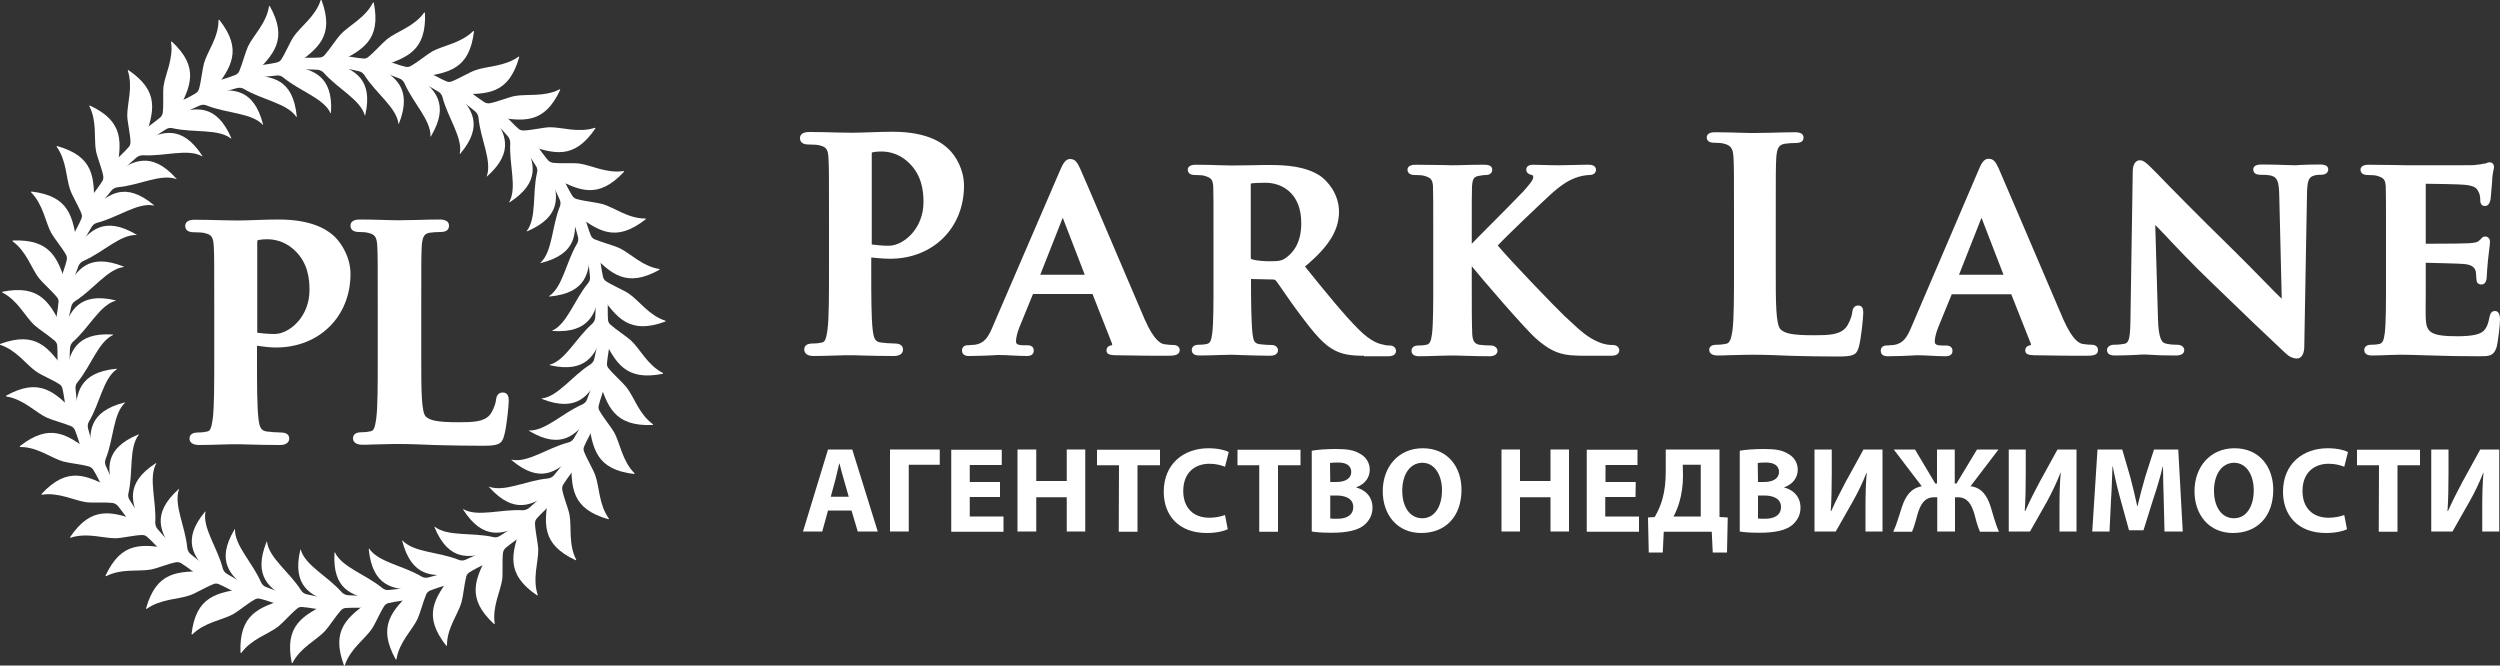 <?xml version="1.0" encoding="utf-8"?>
<!-- Generator: Adobe Illustrator 22.0.1, SVG Export Plug-In . SVG Version: 6.00 Build 0)  -->
<svg version="1.1"
	 id="svg2" xmlns:cc="http://creativecommons.org/ns#" xmlns:dc="http://purl.org/dc/elements/1.1/" xmlns:rdf="http://www.w3.org/1999/02/22-rdf-syntax-ns#" xmlns:svg="http://www.w3.org/2000/svg"
	 xmlns="http://www.w3.org/2000/svg" xmlns:xlink="http://www.w3.org/1999/xlink" x="0px" y="0px" viewBox="0 0 1000 266.2"
	 style="enable-background:new 0 0 1000 266.2;" xml:space="preserve">
<rect x="0" y="0" width="1000" height="266.2" fill="#333333" stroke="none"/>
<style type="text/css">
	.st0{fill:#FFFFFF;}
</style>
<g>
	<g>
		<path class="st0" d="M331.2,204.2l-2.3,8.4h-7.7l10-32.8h9.7l10.2,32.8h-8l-2.5-8.4H331.2z M339.5,198.7l-2-7
			c-0.6-1.9-1.2-4.4-1.7-6.3h-0.1c-0.5,1.9-1,4.4-1.5,6.3l-1.9,7H339.5z"/>
		<path class="st0" d="M375.9,179.8v6.1h-12.4v26.7h-7.5v-32.8H375.9z"/>
		<path class="st0" d="M400,198.8h-12.1v7.8h13.5v6.1h-20.9v-32.8h20.2v6.1h-12.8v6.8H400L400,198.8L400,198.8z"/>
		<path class="st0" d="M414.5,179.8v12.6h12.2v-12.6h7.4v32.8h-7.4v-13.7h-12.2v13.7H407v-32.8H414.5z"/>
		<path class="st0" d="M447.6,186.1h-8.8v-6.2H464v6.2h-9v26.6h-7.5L447.6,186.1L447.6,186.1z"/>
		<path class="st0" d="M491.1,211.7c-1.4,0.7-4.4,1.5-8.4,1.5c-11.3,0-17.2-7.1-17.2-16.5c0-11.2,8-17.4,17.9-17.4
			c3.8,0,6.8,0.8,8.1,1.5l-1.5,5.9c-1.5-0.6-3.6-1.2-6.2-1.2c-5.9,0-10.5,3.6-10.5,10.9c0,6.6,3.9,10.7,10.5,10.7
			c2.2,0,4.7-0.5,6.2-1.1L491.1,211.7z"/>
		<path class="st0" d="M503.7,186.1H495v-6.2h25.2v6.2h-9v26.6h-7.5L503.7,186.1L503.7,186.1z"/>
		<path class="st0" d="M524.7,180.3c1.9-0.4,5.9-0.7,9.6-0.7c4.5,0,7.3,0.4,9.7,1.9c2.3,1.2,3.9,3.5,3.9,6.4s-1.7,5.7-5.4,7v0.1
			c3.8,1,6.5,3.8,6.5,8.1c0,3-1.4,5.3-3.4,7c-2.4,1.9-6.4,3-12.9,3c-3.7,0-6.4-0.2-8-0.5L524.7,180.3L524.7,180.3z M532.1,192.8h2.4
			c3.9,0,6-1.6,6-4c0-2.5-1.9-3.8-5.3-3.8c-1.6,0-2.5,0.1-3.2,0.2L532.1,192.8L532.1,192.8z M532.1,207.4c0.7,0.1,1.6,0.1,2.9,0.1
			c3.4,0,6.3-1.3,6.3-4.7c0-3.3-3-4.6-6.7-4.6h-2.5V207.4z"/>
		<path class="st0" d="M584.6,195.9c0,10.8-6.5,17.3-16.1,17.3c-9.7,0-15.4-7.4-15.4-16.7c0-9.8,6.3-17.2,16-17.2
			C579.1,179.3,584.6,186.8,584.6,195.9z M560.9,196.3c0,6.4,3,11,8,11c5,0,7.9-4.8,7.9-11.2c0-5.9-2.8-11-7.9-11
			C563.8,185.2,560.9,190,560.9,196.3z"/>
		<path class="st0" d="M608,179.8v12.6h12.2v-12.6h7.4v32.8h-7.4v-13.7H608v13.7h-7.4v-32.8H608z"/>
		<path class="st0" d="M654.2,198.8h-12.1v7.8h13.5v6.1h-20.9v-32.8H655v6.1h-12.8v6.8h12.1L654.2,198.8L654.2,198.8z"/>
		<path class="st0" d="M687.8,179.8v27l3.3,0.2l-0.3,14h-5.7l-0.4-8.3h-19.2l-0.4,8.3h-5.6l-0.3-14l2.7-0.2c1.3-2.3,2.4-4.7,3.1-7.3
			c0.9-3.3,1.3-6.9,1.3-10.9v-8.8H687.8z M673.2,190.2c0,3.8-0.5,7.5-1.5,10.8c-0.6,2-1.4,4-2.3,5.6h10.9v-20.7h-7.2L673.2,190.2
			L673.2,190.2z"/>
		<path class="st0" d="M695.9,180.3c1.9-0.4,5.9-0.7,9.6-0.7c4.5,0,7.3,0.4,9.7,1.9c2.3,1.2,3.9,3.5,3.9,6.4s-1.7,5.7-5.4,7v0.1
			c3.8,1,6.5,3.8,6.5,8.1c0,3-1.4,5.3-3.4,7c-2.4,1.9-6.4,3-12.9,3c-3.7,0-6.4-0.2-8-0.5L695.9,180.3L695.9,180.3z M703.2,192.8h2.4
			c3.9,0,6-1.6,6-4c0-2.5-1.9-3.8-5.3-3.8c-1.6,0-2.5,0.1-3.2,0.2L703.2,192.8L703.2,192.8z M703.2,207.4c0.7,0.1,1.6,0.1,2.9,0.1
			c3.4,0,6.3-1.3,6.3-4.7c0-3.3-3-4.6-6.7-4.6h-2.5V207.4z"/>
		<path class="st0" d="M732.7,179.8v9.7c0,5.3-0.1,10.5-0.4,14.9h0.2c1.7-3.8,3.9-8.2,5.8-11.7l7.1-12.9h7.6v32.8h-6.8v-9.7
			c0-5.1,0.1-9.5,0.5-13.8h-0.1c-1.5,3.9-3.6,8.2-5.6,11.7l-6.7,11.8h-8.5v-32.8H732.7z"/>
		<path class="st0" d="M766,179.8l8.1,13.6h0.7v-13.6h7.1v13.6h0.7l8.2-13.6h8.6l-11.2,14.7c4.4,0.5,6.6,3.7,8,8
			c1.1,3.4,1.9,7,3.4,10.2H792c-1-2.2-1.7-4.9-2.3-7.3c-1.1-3.5-2.6-6.5-6.6-6.5H782v13.7h-7.1v-13.7h-1.2c-4,0-5.5,3-6.6,6.5
			c-0.7,2.3-1.3,5.1-2.3,7.3h-7.5c1.5-3.2,2.4-6.8,3.5-10c1.4-4.2,3.5-7.4,7.9-8.2l-11.2-14.7L766,179.8L766,179.8z"/>
		<path class="st0" d="M810.3,179.8v9.7c0,5.3-0.1,10.5-0.4,14.9h0.2c1.7-3.8,3.9-8.2,5.8-11.7l7.1-12.9h7.6v32.8h-6.8v-9.7
			c0-5.1,0.1-9.5,0.5-13.8h-0.1c-1.5,3.9-3.6,8.2-5.5,11.7l-6.7,11.8h-8.5v-32.8H810.3z"/>
		<path class="st0" d="M865.5,200.1c-0.1-3.9-0.3-8.7-0.3-13.5h-0.1c-1,4.2-2.4,8.9-3.7,12.7l-4,12.8h-5.8l-3.5-12.7
			c-1.1-3.9-2.2-8.6-3-12.9H845c-0.2,4.4-0.3,9.5-0.6,13.6l-0.6,12.5h-6.9l2.1-32.8h9.9l3.2,11c1,3.8,2,7.9,2.8,11.7h0.1
			c0.9-3.8,2-8.1,3.1-11.8l3.5-10.9h9.7l1.8,32.8h-7.3L865.5,200.1z"/>
		<path class="st0" d="M909.3,195.9c0,10.8-6.5,17.3-16.1,17.3c-9.7,0-15.4-7.4-15.4-16.7c0-9.8,6.3-17.2,16-17.2
			C903.8,179.3,909.3,186.8,909.3,195.9z M885.6,196.3c0,6.4,3,11,8,11c5,0,7.9-4.8,7.9-11.2c0-5.9-2.8-11-7.9-11
			C888.5,185.2,885.6,190,885.6,196.3z"/>
		<path class="st0" d="M938.8,211.7c-1.4,0.7-4.4,1.5-8.4,1.5c-11.3,0-17.2-7.1-17.2-16.5c0-11.2,8-17.4,17.9-17.4
			c3.9,0,6.8,0.8,8.1,1.5l-1.5,5.9c-1.5-0.6-3.6-1.2-6.2-1.2c-5.9,0-10.5,3.6-10.5,10.9c0,6.6,3.9,10.7,10.5,10.7
			c2.2,0,4.7-0.5,6.2-1.1L938.8,211.7z"/>
		<path class="st0" d="M951.6,186.1h-8.8v-6.2H968v6.2h-9v26.6h-7.5L951.6,186.1L951.6,186.1z"/>
		<path class="st0" d="M979.4,179.8v9.7c0,5.3-0.1,10.5-0.4,14.9h0.2c1.7-3.8,3.9-8.2,5.8-11.7l7.1-12.9h7.6v32.8h-6.8v-9.7
			c0-5.1,0.1-9.5,0.5-13.8h-0.1c-1.5,3.9-3.6,8.2-5.6,11.7l-6.7,11.8h-8.5v-32.8H979.4z"/>
	</g>
	<g>
		<path class="st0" d="M110.4,139c17.3,0,29.8-12.4,29.8-29.4c0-6.5-3.4-12-6.2-14.8c-1.8-1.7-7.4-7-22.5-7c-2.7,0-5.9,0.1-8.9,0.2
			c-2.8,0.1-5.6,0.2-7.9,0.2c-1.4,0-3.4-0.1-5.8-0.1c-3.3-0.1-7.3-0.2-10.8-0.2c-1.1,0-4,0-4,2.5c0,1.1,0.6,2.5,3.4,2.5
			c1.7,0,3.5,0.1,4.2,0.3c2.9,0.6,3.6,1.6,3.8,5.2c0.2,3.6,0.2,6.8,0.2,24.4v20.3c0,10.5,0,19.6-0.6,24.4c-0.5,3.6-1,4.9-2.2,5.1
			c-0.8,0.2-2.1,0.4-3.8,0.4c-3,0-3.3,1.7-3.3,2.4c0,0.8,0.4,2.6,3.8,2.6c2.6,0,6.1-0.1,9.2-0.2c2.3-0.1,4.2-0.1,5.4-0.1
			c1.1,0,2.9,0,5.1,0.1c3.6,0.1,8.1,0.2,12.8,0.2c2.7,0,3.6-1.4,3.6-2.6c0-0.6-0.2-2.4-3.3-2.4c-1.7,0-4.1-0.2-5.7-0.4
			c-2.1-0.3-2.9-1.4-3.3-5c-0.6-4.9-0.6-14-0.6-24.5v-4.8C105,138.6,107.8,139,110.4,139z M103,96.1c0.5-0.1,1.6-0.4,3.9-0.4
			c2.3,0,6.6,0.5,10.6,4.1c5.7,5.1,6.3,11.7,6.3,16.2c0,10.9-8.2,17.6-14,17.6c-2.6,0-5.2-0.3-6.9-0.5V96.9
			C103,96.3,103,96.1,103,96.1z"/>
		<path class="st0" d="M193.1,178.3c-6.3,0-11.2-0.1-15.5-0.2l-4-0.1c-5.1-0.2-9.2-0.4-14-0.4l0,0c-1.3,0-3.8,0-6.5,0.1
			c-1.4,0-2.9,0.1-4.3,0.1c-1.3,0.1-2.6,0.1-3.8,0.1c-3.4,0-3.8-1.8-3.8-2.6c0-0.7,0.3-2.4,3.3-2.4c1.7,0,3-0.2,3.8-0.4
			c1.2-0.2,1.7-1.5,2.2-5.1c0.6-4.7,0.6-13.8,0.6-24.4v-20.3c0-17.6,0-20.7-0.2-24.4c-0.2-3.6-1-4.6-3.8-5.2
			c-0.8-0.2-2.1-0.3-3.5-0.3c-2.8,0-3.4-1.4-3.4-2.5c0-2.5,2.9-2.5,4-2.5c3.1,0,6.8,0.1,10,0.2c2.4,0.1,4.5,0.1,5.8,0.1
			c1.2,0,3.5-0.1,6.1-0.1c3.3-0.1,7.1-0.2,9.6-0.2c1,0,3.9,0,3.9,2.5c0,1.7-1.2,2.5-3.5,2.5c-1.2,0-2.9,0.1-4.3,0.3
			c-1.9,0.4-2.8,1.2-3.1,5.2c-0.2,3.7-0.2,6.8-0.2,24.4V143c0,12.8,0,22.1,1.9,23.7c1.6,1.4,4.2,2.2,13,2.2c6.1,0,10-0.2,12.4-2.8
			c1.1-1.2,2.4-4.2,2.6-6.1c0.2-2,1.1-3,2.7-3c2.4,0,2.4,2.4,2.4,3.4c0,1.4-0.8,10.2-1.8,13.7C200.8,177.8,199.1,178.3,193.1,178.3z
			"/>
	</g>
	<g>
		<path class="st0" d="M991.8,142.5c-7.6,0-13.7-0.1-18.7-0.3l-3.7-0.1c-3.2-0.1-5.8-0.2-8-0.2c-0.5,0-1.1,0-1.8,0
			c-1.1,0-2.5,0.1-3.9,0.1c-2.4,0.1-4.9,0.2-7,0.2c-2.8,0-3-1.6-3-2.2c0-1.1,0.8-2.1,2.7-2.1c1.4,0,2.5-0.1,3.3-0.3
			c1.3-0.3,1.8-1.3,2.2-4.3c0.5-4.1,0.5-11.8,0.5-20.8V95.3c0-14.9,0-17.6-0.1-20.7c-0.2-2.8-0.8-3.5-3.6-4.3
			c-0.6-0.2-2.2-0.3-3.7-0.3c-2.1,0-2.8-1.1-2.8-2.1c0-2,2.6-2,3.4-2c3.1,0,6.5,0.1,9.4,0.1c2.1,0,4,0.1,5.2,0.1h4.9
			c4.4,0,10.6,0,15.5,0c5.3,0,6.9,0,7.3-0.1c1.4-0.1,2.6-0.3,3.5-0.5l0.7-0.1c0.2,0,0.4-0.1,0.5-0.2c0.4-0.1,0.8-0.3,1.2-0.3
			c0.8,0,1.8,0.5,1.8,2c0,0.3-0.1,0.6-0.2,1.1c-0.2,0.9-0.5,2.3-0.6,5.3c0,0.4-0.1,1.2-0.2,2.1c-0.1,1.7-0.3,3.7-0.4,4.5
			c-0.2,0.7-0.6,2.5-2.2,2.5c-0.9,0-1.9-0.4-1.9-2.4c0-0.7-0.1-2.2-0.6-3.1c-0.7-1.4-1.2-2.6-5.8-3c-1.6-0.2-12.5-0.4-15.4-0.4v24
			c9.6,0,15.9-0.1,17.3-0.2c2.4-0.2,3.5-0.4,4.1-1.1c0.4-0.3,0.6-0.5,0.7-0.7c0.5-0.5,0.9-0.9,1.7-0.9c1.1,0,1.9,0.9,1.9,2.1
			c0,0.5-0.1,1.3-0.4,3.9l-0.4,3.4c-0.2,1.9-0.5,5.9-0.5,6.5c0,3-1.5,3.3-2.1,3.3c-1.2,0-2-0.7-2-1.9c0-0.3-0.1-0.7-0.1-1.1
			c0-0.7-0.1-1.5-0.2-2.3c-0.4-1.2-1.1-2.6-4.7-2.9c-1.7-0.2-12-0.4-15.3-0.5v7.8c0,1,0,2.4,0,4c0,3.8-0.1,8.5,0,10.5
			c0.2,5.5,2,7.1,12.6,7.1c1.6,0,6.4,0,9.1-1.2c2.1-1,3.1-2.7,3.8-6.5c0.2-0.8,0.5-2.4,2.2-2.4c0.5,0,0.9,0.2,1.2,0.5
			c0.5,0.5,0.8,1.4,0.8,2.9c0,2.3-0.8,9.1-1.4,11.2C997.4,142.5,995.6,142.5,991.8,142.5z"/>
		<path class="st0" d="M918.8,143.4c-1.7,0-3.3-0.8-4.9-2.4c-6-5.6-18.5-17.5-29.6-28.3c-7.1-6.8-14.1-14.2-18.7-19.1
			c-1.4-1.5-2.6-2.7-3.5-3.6l1.1,37.7c0.2,7.8,1.6,9.2,2.7,9.6c1.3,0.4,2.9,0.6,5,0.6c1.9,0,2.8,1.1,2.8,2.1c0,1.4-1.1,2.2-3.4,2.2
			c-4.3,0-7.9-0.1-10.3-0.3c-1.3-0.1-2.2-0.1-2.8-0.1c-0.3,0-0.9,0-1.7,0.1c-2.1,0.1-5.6,0.3-9.3,0.3c-1,0-3.4,0-3.4-2.2
			c0-1.2,1.2-2.1,2.7-2.1c1.7,0,3.3-0.2,4.4-0.4c1.8-0.5,2.2-2.4,2.3-10.8l0.9-58.2c0-2.6,1.1-4.4,2.8-4.4c1.6,0,3,1.4,4.8,3.2
			l2.1,2.1c4.6,4.8,17.1,17.5,29.4,29.5c3.8,3.7,9.5,9.5,14.2,14.3c2.5,2.6,4.8,4.9,6.3,6.3l-1-41.4c-0.1-6.2-1.2-7.1-2.8-7.7
			c-1.3-0.5-3.7-0.5-4.9-0.5c-2.5,0-2.7-1.6-2.7-2.1c0-2,2.5-2,3.6-2c3.2,0,6.5,0.1,9.1,0.2c1.6,0,3,0.1,3.9,0.1c0.4,0,1,0,1.9-0.1
			c1.8-0.1,4.7-0.2,8.1-0.2c1,0,3.4,0,3.4,2c0,1.1-0.9,2.1-2.8,2.1c-1,0-1.7,0-2.8,0.3c-1.9,0.6-2.8,1.4-2.9,7.1l-1.1,61.9
			C921.5,142.3,920.1,143.4,918.8,143.4z"/>
		<path class="st0" d="M833.7,142.3c-3.6,0-11,0-19.5-0.2h-0.6c-1.7-0.1-3.5-0.2-3.5-1.9c0-1.2,0.8-2,2.2-2.1c0,0,0.2-0.2,0-0.7
			l-7.8-19.7h-23.8l-5.4,13.2c-1,2.4-1.4,4.7-1.4,5.6c0,0.8,0,1.7,3,1.7h1.5c2.2,0,2.6,1.3,2.6,2.1s-0.3,2.2-2.7,2.2
			c-1.7,0-3.8-0.1-5.8-0.2c-2-0.1-3.9-0.2-5.5-0.2c-0.3,0-1,0-2,0.1c-2.3,0.1-6.1,0.3-9.8,0.3c-0.7,0-2.9,0-2.9-2.2
			c0-1.3,0.9-2.1,2.2-2.1c0.4,0,0.9,0,1.4-0.1c0.5,0,1.1-0.1,1.6-0.1c3.7-0.6,5.3-2.8,7.4-8l26.5-61.9c1-2.4,2-4.6,4-4.6
			c2.2,0,2.9,1.5,4,3.7c1.1,2.5,5.2,12.1,10,23.3c5.8,13.6,12.4,29.1,15.9,37.2c4,9,6.7,9.7,7.9,9.9c1.4,0.2,2.5,0.3,3.5,0.3
			c1.8,0,2.5,1.1,2.5,2.1C839.2,142.3,836.9,142.3,833.7,142.3z M801.4,109.9l-8.8-22.8l-9,22.8H801.4z"/>
		<path class="st0" d="M735.2,142.6c-6.4,0-11.3-0.1-15.7-0.2l-3.8-0.1c-4.9-0.2-9.1-0.4-14.1-0.4l0,0c-1.3,0-3.8,0-6.5,0.1
			c-1.4,0-2.8,0.1-4.2,0.1c-1.3,0.1-2.6,0.1-3.8,0.1c-2.9,0-3.4-1.4-3.4-2.3c0-0.8,0.4-2,2.9-2c1.7,0,3.1-0.2,3.9-0.4
			c1.5-0.3,2-2.1,2.5-5.4c0.6-4.8,0.6-13.9,0.6-24.4V87.4c0-17.6,0-20.7-0.2-24.4c-0.2-3.8-1.1-4.9-4.1-5.6
			c-0.8-0.2-2.1-0.3-3.6-0.3c-2.5,0-3-1.2-3-2.1c0-2.1,2.5-2.1,3.6-2.1c3.1,0,6.8,0.1,10,0.2c2.4,0.1,4.5,0.1,5.9,0.1
			c1.2,0,3.5-0.1,6.1-0.1c3.3-0.1,7.1-0.2,9.6-0.2c1.1,0,2.3,0.1,3,0.8c0.4,0.4,0.5,0.8,0.5,1.4c0,1.4-1.1,2.1-3.2,2.1
			c-1.2,0-3,0.1-4.3,0.3c-2.1,0.4-3.1,1.3-3.4,5.6c-0.2,3.7-0.2,6.8-0.2,24.4v20.3c0,13.4,0,22.2,2,24c1.6,1.5,4.3,2.3,13.2,2.3
			c6.2,0,10.2-0.2,12.7-2.9c1.2-1.3,2.5-4.3,2.7-6.3c0.2-1.8,1-2.7,2.4-2.7c2,0,2,2,2,3.1c0,1.4-0.8,10.1-1.8,13.6
			C742.6,142,741.3,142.6,735.2,142.6z"/>
		<path class="st0" d="M635.5,142.3c-3.1,0-4.9,0-7.2-0.2c-5.7-0.5-9.3-2.7-13.8-6.6c-4.4-3.8-22.1-24.4-25.8-29v6.3
			c0,9,0,16.7,0.2,21c0.2,3,1.3,3.8,2.8,4.1c1.3,0.2,3.6,0.3,4.8,0.3c1.3,0,2.5,1,2.5,2.1c0,1-0.8,2.2-3.1,2.2
			c-3.4,0-7.4-0.1-10.6-0.2c-2.1-0.1-3.9-0.1-4.9-0.1c-1,0-2.7,0.1-4.7,0.1c-2.7,0.1-5.8,0.2-8.1,0.2c-2.8,0-3-1.6-3-2.2
			c0-1.1,0.8-2.1,2.7-2.1c1.4,0,2.5-0.1,3.3-0.3c1.3-0.3,1.8-1.3,2.2-4.3c0.5-4.1,0.5-11.8,0.5-20.8V95.3c0-14.9,0-17.6-0.1-20.7
			c-0.2-2.8-0.8-3.5-3.6-4.3c-0.6-0.2-2.2-0.3-3.8-0.3c-2.1,0-2.8-1.1-2.8-2.1c0-2,2.6-2,3.4-2c3.2,0,6.8,0.1,9.6,0.1
			c1.9,0,3.6,0.1,4.6,0.1c1.1,0,3.2,0,5.5-0.1c2.7-0.1,5.7-0.1,7.5-0.1c0.9,0,3.3,0,3.3,2c0,1.1-0.8,2.1-2.5,2.1
			c-0.9,0-1.4,0.1-2.6,0.3c-2.1,0.3-2.8,1-3,4.3c-0.1,3.1-0.1,5.8-0.1,20.7v2.2c1.9-2,4.9-5,8-8.1c5-5,10.1-10.2,11.8-12l0.7-0.7
			c2.2-2.5,4.1-4.6,4.1-5.8c0-0.8-0.3-0.8-0.6-0.9c-0.7-0.2-2.2-0.6-2.2-2.1c0-0.8,0.4-2,2.7-2c1,0,2.8,0.1,4.7,0.1
			c2.1,0.1,4.3,0.1,5.8,0.1c1.6,0,3.7-0.1,5.9-0.1c2.2-0.1,4.4-0.1,6-0.1c2.5,0,2.8,1.4,2.8,2c0,1-0.7,2.1-2.6,2.1
			c-1.3,0-3.7,0.4-5.5,1.1c-3.3,1.2-6.4,3.3-10.4,7c-3.5,3.2-16.8,15.8-20.8,20.1c4.7,5.7,23.1,24.8,26.8,28.3
			c0.8,0.7,1.6,1.5,2.4,2.2c3.5,3.3,6.9,6.4,11.1,8.1c2.8,1.2,4.7,1.2,5.8,1.2c1.4,0,2.5,0.9,2.5,2.1c0,2.2-2.6,2.2-3.5,2.2H635.5z"
			/>
		<path class="st0" d="M545.6,142.3c-5.6,0-8.6-0.6-11.6-2.1c-4.4-2.2-8.1-6.5-14.2-14.7c-2.3-3-4.6-6.4-6.5-9.1
			c-1.4-2-2.5-3.7-3.1-4.3c-0.2-0.2-0.5-0.3-1-0.3l-8.8-0.2v1.1c0,7.3,0.1,16.2,0.6,20.8c0.4,3,0.8,3.9,3,4.2
			c1.4,0.2,3.5,0.3,4.8,0.3c1.5,0,2.4,1.1,2.4,2.1c0,0.5-0.2,2.2-3.2,2.2c-3.9,0-9-0.2-12.3-0.3c-1.7-0.1-3-0.1-3.5-0.1
			c-0.8,0-2.3,0.1-4.2,0.1c-2.7,0.1-5.9,0.2-8.3,0.2c-2.8,0-3-1.6-3-2.2c0-1,0.7-2.1,2.7-2.1c1.4,0,2.5-0.1,3.3-0.3
			c1.2-0.3,1.8-1,2.2-4.3c0.5-4.1,0.5-11.8,0.5-20.8V95.3c0-14.9,0-17.6-0.1-20.7c-0.2-2.8-0.8-3.5-3.6-4.3
			c-0.6-0.2-2.2-0.3-3.8-0.3c-2.1,0-2.8-1.1-2.8-2.1c0-2,2.6-2,3.4-2c3.3,0,7,0.1,9.8,0.2c1.8,0,3.2,0.1,4,0.1
			c1.8,0,5.1-0.1,8.3-0.1c3-0.1,6-0.1,7.5-0.1c6.2,0,14.1,0.5,19.9,4.3c2.8,1.9,7.6,7.1,7.6,14.4c0,7.4-4.1,14-13.6,21.9l0.7,0.9
			c8.4,10.4,15,18.5,20.8,24.3c5.1,5.1,8.4,5.8,10,6.1l0.3,0.1c0.9,0.2,1.4,0.2,2.2,0.2c1.5,0,2.4,1.1,2.4,2.1c0,1.4-1,2.2-3.1,2.2
			h-9.7V142.3z M506.2,73.1c-2.6,0-4.9,0.1-5.8,0.3c0,0-0.1,0.1-0.1,0.3v29.2c0,0.5,0.1,0.6,0.1,0.6s0,0.1,0.3,0.2
			c2.3,0.7,5.5,0.8,7.2,0.8c4,0,5-0.3,6.5-1.4c2.8-2,6.1-5.9,6.1-13.7C520.6,77.4,512.9,73.1,506.2,73.1z"/>
		<path class="st0" d="M466.2,142.3c-3.6,0-11,0-19.5-0.2h-0.6c-1.7-0.1-3.5-0.2-3.5-1.9c0-1.2,0.8-2,2.2-2.1c0.1-0.3,0.1-0.5,0-0.7
			l-7.8-19.8h-23.8l-5.4,13.2c-1,2.4-1.4,4.7-1.4,5.6c0,0.8,0,1.7,3,1.7h1.5c2.3,0,2.6,1.3,2.6,2.1c0,0.8-0.3,2.2-2.7,2.2
			c-1.7,0-3.8-0.1-5.8-0.2c-2-0.1-3.9-0.2-5.5-0.2c-0.3,0-1,0-2,0.1c-2.3,0.1-6.1,0.3-9.8,0.3c-0.7,0-2.9,0-2.9-2.2
			c0-1.3,0.9-2.1,2.2-2.1c0.4,0,0.9,0,1.4-0.1c0.5,0,1.1-0.1,1.6-0.1c3.7-0.6,5.3-2.8,7.4-8L424,68.2c1.2-2.9,2.3-4.6,4-4.6
			c2.2,0,2.9,1.5,4,3.7c1.2,2.6,5.6,13,10.7,24.9c5.6,13,11.8,27.8,15.2,35.6c4,9,6.7,9.7,7.9,9.9c1.4,0.2,2.5,0.3,3.6,0.3
			c1.8,0,2.5,1.1,2.5,2.1C471.7,142.3,469.4,142.3,466.2,142.3z M433.9,109.9l-8.8-22.8l-9,22.8H433.9z"/>
		<path class="st0" d="M356,103.5c17.2,0,29.6-12.3,29.6-29.2c0-6.5-3.3-12-6.2-14.7c-1.8-1.7-7.4-6.9-22.3-6.9
			c-2.7,0-5.8,0.1-8.8,0.2c-2.8,0.1-5.5,0.2-7.8,0.2c-1.3,0-3.4-0.1-5.8-0.1c-3.3-0.1-7.2-0.2-10.7-0.2c-1.1,0-4,0-4,2.5
			c0,1.1,0.6,2.5,3.4,2.5c1.7,0,3.4,0.1,4.2,0.3c2.9,0.6,3.6,1.6,3.8,5.2c0.2,3.6,0.2,6.8,0.2,24.2v20.2c0,10.5,0,19.5-0.6,24.2
			c-0.5,3.6-1,4.9-2.2,5.1c-0.8,0.2-2.1,0.4-3.8,0.4c-3,0-3.3,1.6-3.3,2.4c0,0.8,0.4,2.6,3.7,2.6c2.6,0,6.1-0.1,9.1-0.2
			c2.2-0.1,4.2-0.1,5.3-0.1s2.9,0,5.1,0.1c3.6,0.1,8,0.2,12.7,0.2c2.7,0,3.6-1.3,3.6-2.6c0-0.6-0.2-2.4-3.3-2.4
			c-1.7,0-4.1-0.2-5.6-0.4c-2.1-0.3-2.8-1.4-3.2-4.9c-0.6-4.8-0.6-13.9-0.6-24.3V103C350.7,103.2,353.5,103.5,356,103.5z M348.7,61
			c0.5-0.1,1.6-0.4,3.9-0.4c2.2,0,6.6,0.5,10.5,4.1c5.6,5,6.3,11.6,6.3,16.1c0,10.8-8.1,17.5-13.9,17.5c-2.6,0-5.2-0.3-6.8-0.5v-36
			C348.7,61.3,348.8,61.1,348.7,61z"/>
	</g>
	<g>
		<path class="st0" d="M134.3,25.3L134.3,25.3c11-5.3,18.2-9.3,15.2-24.3c-0.3,0,0,0-0.3,0c-3.1,6.2-9.7,9.2-13,12.8
			c-1.8,2-4.2,5.8-6.4,8.3c-0.5,0.5-1.2,0.9-1.9,0.9c-1.3,0.1-2.7,0.1-3.9,0.1h-2c-1.5,0-2.7,0-3.7,0.1l-1.9,0.2l0.5,4.6l1.9-0.2
			c0.5-0.1,1.2-0.1,2.1-0.1c1.5,0,3.6,0.1,6.1,0.2c1,0.1,1.8,0.5,2.5,1.2c5.7,6.5,14.6,10.7,16.4,17c0.1,0.2,0.2,0.1,0.2-0.1
			C149.4,31.5,141.6,28.1,134.3,25.3z"/>
		<path class="st0" d="M117.4,26.4L117.4,26.4c10-7,16.5-12,11.2-26.4c-0.3,0,0,0-0.3,0c-2.1,6.6-8.1,10.6-10.8,14.6
			c-1.5,2.2-3.2,6.4-5,9.2c-0.4,0.6-1,1-1.8,1.2c-1.3,0.3-2.6,0.5-3.8,0.7l-2,0.3c-1.5,0.2-2.6,0.4-3.6,0.7l-1.9,0.5l1.3,4.6
			l1.9-0.5c0.5-0.1,1.2-0.3,2.1-0.4c1.5-0.2,3.6-0.5,6-0.7c1-0.1,1.9,0.2,2.6,0.8c6.7,5.5,16.1,8.3,18.9,14.2
			c0.1,0.2,0.2,0.1,0.2-0.2C133.3,30.2,125.1,28,117.4,26.4z"/>
		<path class="st0" d="M100.9,30.2L100.9,30.2c8.8-8.4,14.4-14.5,7-27.8c-0.3,0,0,0-0.3,0.1c-1,6.8-6.4,11.8-8.4,16.1
			c-1.1,2.4-2.2,6.8-3.5,9.9c-0.3,0.7-0.9,1.2-1.6,1.5c-1.2,0.5-2.5,0.9-3.7,1.3l-1.9,0.6c-1.4,0.5-2.5,0.8-3.5,1.3L83.2,34l2,4.4
			l1.8-0.8c0.5-0.2,1.1-0.5,2-0.7c1.4-0.5,3.4-1,5.9-1.7c0.9-0.2,1.9-0.1,2.7,0.4c7.4,4.4,17.2,5.7,20.9,11.1
			c0.1,0.2,0.2,0.1,0.2-0.2C117.2,31.4,108.7,30.6,100.9,30.2z"/>
		<path class="st0" d="M85.2,36.5L85.2,36.5c7.4-9.7,12-16.5,2.5-28.6c-0.2,0.1,0,0-0.3,0.1c0.1,6.9-4.5,12.6-5.8,17.3
			c-0.7,2.6-1.1,7.1-2,10.3c-0.2,0.7-0.7,1.3-1.3,1.7c-1.1,0.7-2.3,1.3-3.4,1.9L73.1,40c-1.3,0.7-2.4,1.2-3.2,1.8l-1.6,1.1l2.6,4
			l1.6-1.1c0.4-0.3,1-0.6,1.9-1c1.3-0.7,3.2-1.6,5.5-2.6c0.9-0.4,1.9-0.4,2.8,0c8,3.2,17.9,2.9,22.4,7.7c0.1,0.1,0.2,0,0.1-0.2
			C101.5,35.2,93,35.6,85.2,36.5z"/>
		<path class="st0" d="M68.8,219.6L68.8,219.6c-12-2.1-20.2-3.1-26.6,10.7c0.2,0.2,0,0,0.2,0.2c6.1-3.2,13.3-1.8,18-2.7
			c2.6-0.5,6.8-2.3,10-2.9c0.7-0.1,1.5,0,2.1,0.4c1.1,0.7,2.2,1.5,3.2,2.2l1.6,1.2c1.2,0.9,2.2,1.5,3.1,2.1l1.7,1l2.4-4.2l-1.7-1
			c-0.4-0.2-1-0.6-1.8-1.2c-1.2-0.9-2.9-2.2-4.8-3.8c-0.7-0.6-1.2-1.5-1.3-2.5c-0.8-8.6-5.5-17.2-3.3-23.4c0.1-0.2-0.1-0.2-0.2,0
			C60.2,205.8,64.5,213.1,68.8,219.6z"/>
		<path class="st0" d="M83,228.6L83,228.6c-12.2-0.2-20.4,0-24.6,14.8c0.2,0.1,0,0,0.2,0.2c5.6-4.1,12.8-3.8,17.4-5.5
			c2.5-0.9,6.4-3.3,9.5-4.5c0.7-0.3,1.5-0.2,2.1,0.1c1.2,0.5,2.4,1.1,3.5,1.7l1.8,0.9c1.3,0.7,2.4,1.2,3.3,1.6l1.8,0.7l1.7-4.5
			l-1.8-0.7c-0.5-0.2-1.1-0.5-1.9-0.9c-1.3-0.7-3.2-1.7-5.3-3c-0.8-0.5-1.4-1.3-1.6-2.2c-2.2-8.4-8.2-16.2-6.9-22.6
			c0-0.2-0.1-0.2-0.2,0C72.4,216.2,77.8,222.8,83,228.6z"/>
		<path class="st0" d="M98.6,235.3L98.6,235.3c-12.1,1.7-20.2,3.2-22,18.4c0.2,0.1,0,0,0.3,0.1c4.9-4.9,12.1-5.8,16.3-8.1
			c2.3-1.3,5.8-4.3,8.7-5.9c0.6-0.4,1.4-0.5,2.1-0.3c1.3,0.3,2.6,0.7,3.7,1.1l1.9,0.6c1.4,0.5,2.5,0.8,3.5,1l1.9,0.4l1-4.7l-1.9-0.4
			c-0.5-0.1-1.2-0.3-2-0.6c-1.4-0.5-3.4-1.2-5.7-2.1c-0.9-0.3-1.6-1.1-2-1.9C101,225,93.8,218.2,94,211.7c0-0.2-0.1-0.1-0.2,0.1
			C86.1,224.7,92.5,230.3,98.6,235.3z"/>
		<path class="st0" d="M115,239.4L115,239.4c-11.7,3.5-19.4,6.4-18.8,21.7c0.2,0.1,0,0,0.3,0.1c4-5.6,11-7.6,14.8-10.6
			c2.1-1.7,5-5.1,7.6-7.2c0.6-0.5,1.3-0.7,2-0.6c1.3,0.1,2.7,0.3,3.9,0.5l2,0.3c1.5,0.2,2.6,0.4,3.7,0.4l1.9,0.1l0.2-4.8l-1.9-0.1
			c-0.5,0-1.2-0.1-2.1-0.3c-1.5-0.2-3.5-0.6-6-1.2c-0.9-0.2-1.7-0.8-2.2-1.6c-4.6-7.3-12.8-12.9-13.6-19.4c0-0.2-0.1-0.1-0.2,0.1
			C101,230.9,108.2,235.5,115,239.4z"/>
		<path class="st0" d="M131.9,240.9L131.9,240.9c-11,5.3-18.2,9.3-15.2,24.3c0.3,0,0,0,0.3,0c3.1-6.2,9.7-9.2,13-12.8
			c1.8-2,4.2-5.8,6.4-8.3c0.5-0.5,1.2-0.9,1.9-0.9c1.3-0.1,2.7-0.1,3.9-0.1h2c1.5,0,2.7,0,3.7-0.1l1.9-0.2l-0.5-4.8l-1.9,0.2
			c-0.5,0.1-1.2,0.1-2.1,0.1c-1.5,0-3.6-0.1-6.1-0.2c-1-0.1-1.8-0.5-2.5-1.2c-5.7-6.5-14.6-10.7-16.4-17c-0.1-0.2-0.2-0.1-0.2,0.1
			C116.7,234.7,124.6,238.1,131.9,240.9z"/>
		<path class="st0" d="M148.8,239.8L148.8,239.8c-10,7-16.5,12-11.2,26.4c0.3,0,0,0,0.3,0c2.1-6.6,8.1-10.6,10.8-14.6
			c1.5-2.2,3.2-6.4,5-9.2c0.4-0.6,1-1,1.8-1.2c1.3-0.3,2.6-0.5,3.8-0.7l2-0.3c1.5-0.2,2.6-0.4,3.6-0.7l1.9-0.5l-1.3-4.6l-1.9,0.5
			c-0.5,0.1-1.2,0.3-2.1,0.4c-1.5,0.2-3.6,0.5-6,0.7c-1,0.1-1.9-0.2-2.6-0.8c-6.7-5.5-16.1-8.3-18.9-14.2c-0.1-0.2-0.2-0.1-0.2,0.2
			C132.9,236,141.1,238.2,148.8,239.8z"/>
		<path class="st0" d="M165.3,236L165.3,236c-8.8,8.4-14.4,14.5-7,27.8c0.3,0,0,0,0.3-0.1c1-6.8,6.4-11.8,8.4-16.1
			c1.1-2.4,2.2-6.8,3.5-9.9c0.3-0.7,0.9-1.2,1.6-1.5c1.2-0.5,2.5-0.9,3.7-1.3l1.9-0.6c1.4-0.5,2.5-0.8,3.5-1.3l1.8-0.8l-2-4.4
			l-1.8,0.8c-0.5,0.2-1.1,0.5-2,0.7c-1.4,0.5-3.4,1-5.9,1.7c-0.9,0.2-1.9,0.1-2.7-0.4c-7.4-4.4-17.2-5.7-20.9-11.1
			c-0.1-0.2-0.2-0.1-0.2,0.2C149,234.8,157.5,235.6,165.3,236z"/>
		<path class="st0" d="M181,229.7L181,229.7c-7.4,9.7-12,16.5-2.5,28.6c0.2-0.1,0,0,0.3-0.1c-0.1-6.9,4.5-12.6,5.8-17.3
			c0.7-2.6,1.1-7.1,1.9-10.3c0.2-0.7,0.7-1.3,1.3-1.7c1.1-0.7,2.3-1.3,3.4-1.9l1.8-0.9c1.3-0.7,2.4-1.2,3.2-1.8l1.6-1.1l-2.6-4
			l-1.6,1.1c-0.4,0.3-1,0.6-1.9,1c-1.3,0.7-3.2,1.6-5.5,2.6c-0.9,0.4-1.9,0.4-2.8,0c-8-3.2-17.9-2.9-22.4-7.7
			c-0.1-0.1-0.2,0-0.1,0.2C164.7,231,173.2,230.5,181,229.7z"/>
		<path class="st0" d="M195.6,221L195.6,221c-5.7,10.7-9.2,18.2,2,28.6c0.2-0.1,0,0,0.3-0.1c-1.1-6.8,2.4-13.2,3-17.9
			c0.3-2.7-0.1-7.2,0.3-10.5c0.1-0.7,0.5-1.4,1-1.9c1-0.8,2.1-1.7,3.1-2.4l1.6-1.2c1.2-0.9,2.1-1.6,2.9-2.3l1.5-1.3l-3.2-3.6
			l-1.4,1.3c-0.4,0.3-0.9,0.8-1.7,1.3c-1.2,0.9-3,2.1-5.1,3.4c-0.8,0.5-1.8,0.7-2.7,0.4c-8.4-1.9-18.1-0.1-23.3-4.1
			c-0.1-0.1-0.2,0-0.1,0.2C179.6,224.9,188,223,195.6,221z"/>
		<path class="st0" d="M208.5,210.2L208.5,210.2c-4,11.5-6.3,19.4,6.4,28c0.2-0.2,0,0,0.2-0.2c-2.2-6.6,0.3-13.4,0.2-18.2
			c-0.1-2.7-1.2-7.1-1.3-10.4c0-0.7,0.2-1.5,0.7-2c0.9-1,1.8-2,2.7-2.8l1.4-1.4c1-1,1.9-1.9,2.5-2.7l1.2-1.5l-3.8-3l-1.2,1.5
			c-0.3,0.4-0.8,0.9-1.4,1.6c-1.1,1.1-2.6,2.5-4.5,4.1c-0.7,0.6-1.7,0.9-2.6,0.9c-8.6-0.5-17.9,2.8-23.6-0.4c-0.2-0.1-0.2,0-0.1,0.2
			C193.4,216.5,201.4,213.5,208.5,210.2z"/>
		<path class="st0" d="M219.6,197.5L219.6,197.5c-2.1,12-3.1,20.2,10.7,26.6c0.2-0.2,0,0,0.2-0.2c-3.2-6.1-1.8-13.3-2.7-18
			c-0.5-2.6-2.3-6.8-2.9-10c-0.1-0.7,0-1.5,0.4-2.1c0.7-1.1,1.5-2.2,2.2-3.2l1.2-1.6c0.9-1.2,1.5-2.2,2.1-3.1l1-1.7l-4.2-2.4l-1,1.7
			c-0.2,0.4-0.6,1-1.2,1.8c-0.9,1.2-2.2,2.9-3.8,4.8c-0.6,0.7-1.5,1.2-2.5,1.3c-8.6,0.8-17.2,5.5-23.4,3.3c-0.2-0.1-0.2,0.1,0,0.2
			C205.8,206.1,213.1,201.8,219.6,197.5z"/>
		<path class="st0" d="M228.6,183.1L228.6,183.1c-0.2,12.2,0,20.4,14.8,24.6c0.1-0.2,0,0,0.2-0.2c-4.1-5.6-3.8-12.8-5.5-17.4
			c-0.9-2.5-3.3-6.4-4.5-9.5c-0.3-0.7-0.2-1.5,0.1-2.1c0.5-1.2,1.1-2.4,1.7-3.5l0.9-1.8c0.7-1.3,1.2-2.4,1.6-3.3l0.7-1.8l-4.5-1.7
			l-0.7,1.8c-0.2,0.5-0.5,1.1-0.9,1.9c-0.7,1.3-1.7,3.2-3,5.3c-0.5,0.8-1.3,1.4-2.2,1.6c-8.4,2.2-16.2,8.2-22.6,6.9
			c-0.2,0-0.2,0.1,0,0.2C216.2,193.8,222.8,188.4,228.6,183.1z"/>
		<path class="st0" d="M235.3,167.6L235.3,167.6c1.7,12.1,3.2,20.2,18.4,22c0.1-0.2,0,0,0.1-0.3c-4.9-4.9-5.8-12.1-8.1-16.3
			c-1.3-2.3-4.3-5.8-5.9-8.7c-0.4-0.6-0.5-1.4-0.3-2.1c0.3-1.3,0.7-2.6,1.1-3.7l0.6-1.9c0.5-1.4,0.8-2.5,1-3.5l0.4-1.9l-4.7-1
			l-0.4,1.9c-0.1,0.5-0.3,1.2-0.6,2c-0.5,1.4-1.2,3.4-2.1,5.7c-0.3,0.9-1.1,1.6-1.9,2c-7.9,3.4-14.7,10.6-21.3,10.4
			c-0.2,0-0.1,0.1,0.1,0.2C224.7,180.1,230.3,173.7,235.3,167.6z"/>
		<path class="st0" d="M239.4,151.2L239.4,151.2c3.5,11.7,6.4,19.4,21.7,18.8c0.1-0.2,0,0,0.1-0.3c-5.6-4-7.6-11-10.6-14.8
			c-1.7-2.1-5.1-5-7.2-7.6c-0.5-0.6-0.7-1.3-0.6-2c0.1-1.3,0.3-2.7,0.5-3.9l0.3-2c0.2-1.5,0.4-2.6,0.4-3.7l0.1-1.9l-4.8-0.2
			l-0.1,1.9c0,0.5-0.1,1.2-0.3,2.1c-0.2,1.5-0.6,3.5-1.2,6c-0.2,0.9-0.8,1.7-1.6,2.2c-7.3,4.6-12.9,12.8-19.4,13.6
			c-0.2,0-0.1,0.1,0.1,0.2C230.9,165.1,235.5,158,239.4,151.2z"/>
		<path class="st0" d="M240.9,134.3L240.9,134.3c5.3,11,9.3,18.2,24.3,15.2c0-0.3,0,0,0-0.3c-6.2-3.1-9.2-9.7-12.8-13
			c-2-1.8-5.8-4.2-8.3-6.4c-0.5-0.5-0.9-1.2-0.9-1.9c-0.1-1.3-0.1-2.7-0.1-3.9v-2c0-1.5,0-2.7-0.1-3.7l-0.2-1.9l-4.8,0.5l0.2,1.9
			c0.1,0.5,0.1,1.2,0.1,2.1c0,1.5-0.1,3.6-0.2,6.1c-0.1,1-0.5,1.8-1.2,2.5c-6.5,5.7-10.7,14.6-17,16.4c-0.2,0.1-0.1,0.2,0.1,0.2
			C234.7,149.4,238.1,141.6,240.9,134.3z"/>
		<path class="st0" d="M239.8,117.4L239.8,117.4c7,10,12,16.5,26.4,11.2c0-0.3,0,0,0-0.3c-6.6-2.1-10.6-8.1-14.6-10.8
			c-2.2-1.5-6.4-3.2-9.2-5c-0.6-0.4-1-1-1.2-1.8c-0.3-1.3-0.5-2.6-0.7-3.8l-0.3-2c-0.2-1.5-0.4-2.6-0.7-3.6l-0.5-1.9l-4.6,1.3
			l0.5,1.9c0.1,0.5,0.3,1.2,0.4,2.1c0.2,1.5,0.5,3.6,0.7,6c0.1,1-0.2,1.9-0.8,2.6c-5.5,6.7-8.3,16.1-14.2,18.9
			c-0.2,0.1-0.1,0.2,0.2,0.2C236,133.3,238.2,125.1,239.8,117.4z"/>
		<path class="st0" d="M236,100.9L236,100.9c8.4,8.8,14.5,14.4,27.8,7c0-0.3,0,0,0-0.3c-6.8-1-11.8-6.4-16.1-8.4
			c-2.4-1.1-6.8-2.2-9.9-3.5c-0.7-0.3-1.2-0.9-1.5-1.6c-0.5-1.2-0.9-2.5-1.3-3.7l-0.6-1.9c-0.5-1.4-0.8-2.5-1.3-3.5l-0.8-1.8l-4.4,2
			l0.9,1.7c0.2,0.5,0.5,1.1,0.7,2c0.5,1.4,1,3.4,1.7,5.9c0.2,0.9,0.1,1.9-0.4,2.7c-4.4,7.4-5.7,17.2-11.1,20.9
			c-0.2,0.1-0.1,0.2,0.2,0.2C234.8,117.2,235.6,108.7,236,100.9z"/>
		<path class="st0" d="M229.7,85.2L229.7,85.2c9.7,7.4,16.5,12,28.6,2.5c-0.1-0.2,0,0-0.1-0.3c-6.9,0.1-12.6-4.5-17.3-5.8
			c-2.6-0.7-7.1-1.1-10.3-2c-0.7-0.2-1.3-0.7-1.7-1.3c-0.7-1.1-1.3-2.3-1.9-3.4l-0.9-1.8c-0.7-1.3-1.2-2.4-1.8-3.2l-1.1-1.6l-4,2.6
			l1.1,1.6c0.3,0.4,0.6,1,1,1.9c0.7,1.3,1.6,3.2,2.6,5.5c0.4,0.9,0.4,1.9,0,2.8c-3.2,8-2.9,17.9-7.7,22.4c-0.1,0.1,0,0.2,0.2,0.1
			C231,101.5,230.5,93,229.7,85.2z"/>
		<path class="st0" d="M221,70.7L221,70.7c10.7,5.7,18.2,9.2,28.6-2c-0.1-0.2,0,0-0.1-0.3c-6.8,1.1-13.2-2.4-17.9-3
			c-2.7-0.3-7.2,0.1-10.5-0.3c-0.7-0.1-1.4-0.5-1.9-1c-0.8-1-1.7-2.1-2.4-3.1l-1.2-1.6c-0.9-1.2-1.6-2.1-2.3-2.9l-1.3-1.5l-3.6,3.2
			l1.3,1.4c0.3,0.4,0.8,0.9,1.3,1.7c0.9,1.2,2.1,3,3.4,5.1c0.5,0.8,0.7,1.8,0.4,2.7c-1.9,8.4-0.1,18.1-4.1,23.3
			c-0.1,0.1,0,0.2,0.2,0.1C224.9,86.5,223,78.2,221,70.7z"/>
		<path class="st0" d="M210.2,57.7L210.2,57.7c11.5,4,19.4,6.3,28-6.4c-0.2-0.2,0,0-0.2-0.2c-6.6,2.2-13.4-0.3-18.2-0.2
			c-2.7,0.1-7.1,1.2-10.4,1.3c-0.7,0-1.5-0.2-2-0.7c-1-0.9-2-1.8-2.8-2.7l-1.4-1.4c-1-1-1.9-1.9-2.7-2.5l-1.5-1.2l-3,3.8l1.5,1.2
			c0.4,0.3,0.9,0.8,1.6,1.4c1.1,1.1,2.5,2.6,4.1,4.5c0.6,0.7,0.9,1.7,0.9,2.6c-0.5,8.6,2.8,17.9-0.4,23.6c-0.1,0.2,0,0.2,0.2,0.1
			C216.5,72.7,213.5,64.9,210.2,57.7z"/>
		<path class="st0" d="M197.5,46.6L197.5,46.6c12,2.1,20.2,3.1,26.6-10.7c-0.2-0.2,0,0-0.2-0.2c-6.1,3.2-13.3,1.8-18,2.7
			c-2.6,0.5-6.8,2.3-10,2.9c-0.7,0.1-1.5,0-2.1-0.4c-1.1-0.7-2.2-1.5-3.2-2.2l-1.6-1.2c-1.2-0.9-2.2-1.5-3.1-2.1l-1.7-1l-2.4,4.2
			l1.7,1c0.4,0.2,1,0.6,1.8,1.2c1.2,0.9,2.9,2.2,4.8,3.8c0.7,0.6,1.2,1.5,1.3,2.5c0.8,8.6,5.5,17.2,3.3,23.4c-0.1,0.2,0.1,0.2,0.2,0
			C206.1,60.5,201.8,53.1,197.5,46.6z"/>
		<path class="st0" d="M183.1,37.6L183.1,37.6c12.2,0.2,20.4,0,24.6-14.8c-0.2-0.1,0,0-0.2-0.2c-5.6,4.1-12.8,3.8-17.4,5.5
			c-2.5,0.9-6.4,3.3-9.5,4.5c-0.7,0.3-1.5,0.2-2.1-0.1c-1.2-0.5-2.4-1.1-3.5-1.7l-1.8-0.9c-1.3-0.7-2.4-1.2-3.3-1.6l-1.8-0.7
			l-1.7,4.5l1.8,0.7c0.5,0.2,1.1,0.5,1.9,0.9c1.3,0.7,3.2,1.7,5.3,3c0.8,0.5,1.4,1.3,1.6,2.2c2.2,8.4,8.2,16.2,6.9,22.6
			c0,0.2,0.1,0.2,0.2,0C193.8,50,188.4,43.4,183.1,37.6z"/>
		<path class="st0" d="M167.6,30.9L167.6,30.9c12.1-1.7,20.2-3.2,22-18.4c-0.2-0.1,0,0-0.3-0.1c-4.9,4.9-12.1,5.8-16.3,8.1
			c-2.3,1.3-5.8,4.3-8.7,5.9c-0.6,0.4-1.4,0.5-2.1,0.3c-1.3-0.3-2.6-0.7-3.7-1.1l-1.9-0.6c-1.4-0.5-2.5-0.8-3.5-1l-1.9-0.4l-1,4.7
			l1.9,0.4c0.5,0.1,1.2,0.3,2,0.6c1.4,0.5,3.4,1.2,5.7,2.1c0.9,0.3,1.6,1.1,2,1.9c3.4,7.9,10.6,14.7,10.4,21.3
			c0,0.2,0.1,0.1,0.2-0.1C180.1,41.5,173.7,35.8,167.6,30.9z"/>
		<path class="st0" d="M151.2,26.8L151.2,26.8c11.7-3.5,19.4-6.4,18.8-21.7c-0.2-0.1,0,0-0.3-0.1c-4,5.6-11,7.6-14.8,10.6
			c-2.1,1.7-5,5.1-7.6,7.2c-0.6,0.5-1.3,0.7-2,0.6c-1.3-0.1-2.7-0.3-3.9-0.5l-2-0.3c-1.5-0.2-2.6-0.4-3.7-0.4l-1.9-0.1l-0.2,4.8
			l1.9,0.1c0.5,0,1.2,0.1,2.1,0.3c1.5,0.2,3.5,0.6,6,1.2c0.9,0.2,1.7,0.8,2.2,1.6c4.6,7.3,12.8,12.9,13.6,19.4
			c0,0.2,0.1,0.1,0.2-0.1C165.1,35.3,157.9,30.7,151.2,26.8z"/>
		<path class="st0" d="M30.2,165.3L30.2,165.3c-8.4-8.8-14.5-14.4-27.8-7c0,0.3,0,0,0.1,0.3c6.8,1,11.8,6.4,16.1,8.4
			c2.4,1.1,6.8,2.2,9.9,3.5c0.7,0.3,1.2,0.9,1.5,1.6c0.5,1.2,0.9,2.5,1.3,3.7l0.6,1.9c0.5,1.4,0.8,2.5,1.3,3.5L34,183l4.4-2
			l-0.8-1.8c-0.2-0.5-0.5-1.1-0.7-2c-0.5-1.4-1-3.4-1.7-5.9c-0.2-0.9-0.1-1.9,0.4-2.7c4.4-7.4,5.7-17.2,11.1-20.9
			c0.2-0.1,0.1-0.2-0.2-0.2C31.4,149,30.6,157.5,30.2,165.3z"/>
		<path class="st0" d="M36.5,181L36.5,181c-9.7-7.4-16.5-12-28.6-2.5c0.1,0.2,0,0,0.1,0.3c6.9-0.1,12.6,4.5,17.3,5.8
			c2.6,0.7,7.1,1.1,10.3,2c0.7,0.2,1.3,0.7,1.7,1.3c0.7,1.1,1.3,2.3,1.9,3.4l0.9,1.8c0.7,1.3,1.2,2.4,1.8,3.2l1.1,1.6l4-2.6
			l-1.1-1.6c-0.3-0.4-0.6-1-1-1.9c-0.7-1.3-1.6-3.2-2.6-5.5c-0.4-0.9-0.4-1.9,0-2.8c3.2-8,2.9-17.9,7.7-22.4c0.1-0.1,0-0.2-0.2-0.1
			C35.2,164.7,35.6,173.2,36.5,181z"/>
		<path class="st0" d="M45.2,195.6L45.2,195.6c-10.7-5.7-18.2-9.2-28.6,2c0.1,0.2,0,0,0.1,0.3c6.8-1.1,13.2,2.4,17.9,3
			c2.7,0.3,7.2-0.1,10.5,0.3c0.7,0.1,1.4,0.5,1.9,1c0.8,1,1.7,2.1,2.4,3.1l1.2,1.6c0.9,1.2,1.6,2.1,2.3,2.9l1.3,1.5l3.6-3.2
			l-1.3-1.4c-0.3-0.4-0.8-0.9-1.3-1.7c-0.9-1.2-2.1-3-3.4-5.1c-0.5-0.8-0.7-1.8-0.4-2.7c1.9-8.4,0.1-18.1,4.1-23.3
			c0.1-0.1,0-0.2-0.2-0.1C41.3,179.6,43.1,188,45.2,195.6z"/>
		<path class="st0" d="M56,208.5L56,208.5c-11.5-4-19.4-6.3-28,6.4c0.2,0.2,0,0,0.2,0.2c6.6-2.2,13.4,0.3,18.2,0.2
			c2.7-0.1,7.1-1.2,10.4-1.3c0.7,0,1.5,0.2,2,0.7c1,0.9,2,1.8,2.8,2.7l1.4,1.4c1,1,1.9,1.9,2.7,2.5l1.5,1.2l3-3.8l-1.5-1.2
			c-0.4-0.3-0.9-0.8-1.6-1.4c-1.1-1.1-2.5-2.6-4.1-4.5c-0.6-0.7-0.9-1.7-0.9-2.6c0.5-8.6-2.8-17.9,0.4-23.6c0.1-0.2,0-0.2-0.2-0.1
			C49.7,193.4,52.8,201.4,56,208.5z"/>
		<path class="st0" d="M30.9,98.6L30.9,98.6c-1.7-12.1-3.2-20.2-18.4-22c-0.1,0.2,0,0-0.1,0.3c4.9,4.9,5.8,12.1,8.1,16.3
			c1.3,2.3,4.3,5.8,5.9,8.7c0.4,0.6,0.4,1.4,0.3,2.1c-0.3,1.3-0.7,2.6-1.1,3.7l-0.6,1.9c-0.5,1.4-0.8,2.5-1,3.5l-0.4,1.9l4.7,1
			l0.4-1.9c0.1-0.5,0.3-1.2,0.6-2c0.5-1.4,1.2-3.4,2.1-5.7c0.3-0.9,1.1-1.6,1.9-2C41.2,101,48,93.8,54.6,94c0.2,0,0.1-0.1-0.1-0.2
			C41.5,86.1,35.8,92.5,30.9,98.6z"/>
		<path class="st0" d="M26.8,115L26.8,115c-3.5-11.7-6.4-19.4-21.7-18.8c-0.1,0.2,0,0-0.1,0.3c5.6,4,7.6,11,10.6,14.8
			c1.7,2.1,5.1,5,7.2,7.6c0.5,0.6,0.7,1.3,0.6,2c-0.1,1.3-0.3,2.7-0.5,3.9l-0.3,2c-0.2,1.5-0.4,2.6-0.4,3.7l-0.1,1.9l4.8,0.2
			l0.1-1.9c0-0.5,0.1-1.2,0.3-2.1c0.2-1.5,0.6-3.5,1.2-6c0.2-0.9,0.8-1.7,1.6-2.2c7.3-4.6,12.9-12.8,19.4-13.6
			c0.2,0,0.1-0.1-0.1-0.2C35.3,101,30.7,108.2,26.8,115z"/>
		<path class="st0" d="M25.3,131.9L25.3,131.9c-5.3-11-9.3-18.2-24.4-15.2c0,0.3,0,0,0,0.3c6.2,3.1,9.2,9.7,12.8,13
			c2,1.8,5.8,4.2,8.3,6.4c0.5,0.5,0.9,1.2,0.9,1.9c0.1,1.3,0.1,2.7,0.1,3.9v2c0,1.5,0,2.7,0.1,3.7l0.2,1.9l4.8-0.5l-0.2-1.9
			c-0.1-0.5-0.1-1.2-0.1-2.1c0-1.5,0.1-3.6,0.2-6.1c0.1-1,0.5-1.8,1.2-2.5c6.5-5.7,10.7-14.6,17-16.4c0.2-0.1,0.1-0.2-0.1-0.2
			C31.5,116.7,28.1,124.6,25.3,131.9z"/>
		<path class="st0" d="M26.4,148.8L26.4,148.8c-7-10-12-16.5-26.4-11.2c0,0.3,0,0,0,0.3c6.6,2.1,10.6,8.1,14.6,10.8
			c2.2,1.5,6.4,3.2,9.2,5c0.6,0.4,1,1,1.2,1.8c0.3,1.3,0.5,2.6,0.7,3.8l0.3,2c0.2,1.5,0.4,2.6,0.7,3.6l0.5,1.9l4.6-1.3l-0.5-1.9
			c-0.1-0.5-0.3-1.2-0.4-2.1c-0.2-1.5-0.5-3.6-0.7-6c-0.1-1,0.2-1.9,0.8-2.6c5.5-6.7,8.3-16.1,14.2-18.9c0.2-0.1,0.1-0.2-0.2-0.2
			C30.2,132.9,28,141.1,26.4,148.8z"/>
		<path class="st0" d="M70.7,45.2L70.7,45.2c5.7-10.7,9.2-18.2-2-28.6c-0.2,0.1,0,0-0.3,0.1c1.1,6.8-2.4,13.2-3,17.9
			c-0.3,2.7,0.1,7.2-0.3,10.5c-0.1,0.7-0.5,1.4-1,1.9c-1,0.8-2.1,1.6-3.1,2.4l-1.6,1.2c-1.2,0.9-2.1,1.6-2.9,2.3L55,54.1l3.2,3.6
			l1.4-1.3c0.4-0.3,0.9-0.8,1.7-1.3c1.2-0.9,3-2.1,5.1-3.4c0.8-0.5,1.8-0.7,2.7-0.4c8.4,1.9,18.1,0.1,23.3,4.1
			c0.1,0.1,0.2,0,0.1-0.2C86.5,41.3,78.2,43.1,70.7,45.2z"/>
		<path class="st0" d="M57.7,56L57.7,56c4-11.5,6.3-19.4-6.4-28c-0.2,0.2,0,0-0.2,0.2c2.2,6.6-0.3,13.4-0.2,18.2
			c0.1,2.7,1.2,7.1,1.3,10.4c0,0.7-0.2,1.5-0.7,2c-0.9,1-1.8,2-2.7,2.8L47.4,63c-1,1-1.9,1.9-2.5,2.7l-1.2,1.5l3.8,3l1.2-1.5
			c0.3-0.4,0.8-0.9,1.4-1.6c1.1-1.1,2.6-2.5,4.5-4.1c0.7-0.6,1.7-0.9,2.6-0.9c8.6,0.5,17.9-2.8,23.6,0.4c0.2,0.1,0.2,0,0.1-0.2
			C72.7,49.7,64.9,52.8,57.7,56z"/>
		<path class="st0" d="M46.6,68.8L46.6,68.8c2.1-12,3.1-20.2-10.7-26.6c-0.2,0.2,0,0-0.2,0.2c3.2,6.1,1.8,13.3,2.7,18
			c0.5,2.6,2.3,6.8,2.9,10c0.1,0.7,0,1.5-0.4,2.1c-0.7,1.1-1.5,2.2-2.2,3.2l-1.2,1.6c-0.9,1.2-1.5,2.2-2.1,3.1l-1,1.7l4.2,2.4l1-1.7
			c0.2-0.4,0.6-1,1.2-1.8c0.9-1.2,2.2-2.9,3.8-4.8c0.6-0.7,1.5-1.2,2.5-1.3c8.6-0.8,17.2-5.5,23.4-3.3c0.2,0.1,0.2-0.1,0-0.2
			C60.5,60.2,53.1,64.5,46.6,68.8z"/>
		<path class="st0" d="M37.6,83L37.6,83c0.2-12.2,0-20.4-14.8-24.6c-0.1,0.2,0,0-0.2,0.2c4.1,5.6,3.8,12.8,5.5,17.4
			c0.9,2.5,3.3,6.4,4.5,9.5c0.3,0.7,0.2,1.5-0.1,2.1c-0.5,1.2-1.1,2.4-1.7,3.5l-0.9,1.8c-0.7,1.3-1.2,2.4-1.6,3.3L27.6,98l4.5,1.7
			l0.7-1.8c0.2-0.5,0.5-1.1,0.9-1.9c0.7-1.3,1.7-3.2,3-5.3c0.5-0.8,1.3-1.4,2.2-1.6c8.4-2.2,16.2-8.2,22.6-6.9c0.2,0,0.2-0.1,0-0.2
			C50,72.4,43.4,77.8,37.6,83z"/>
	</g>
</g>
</svg>
